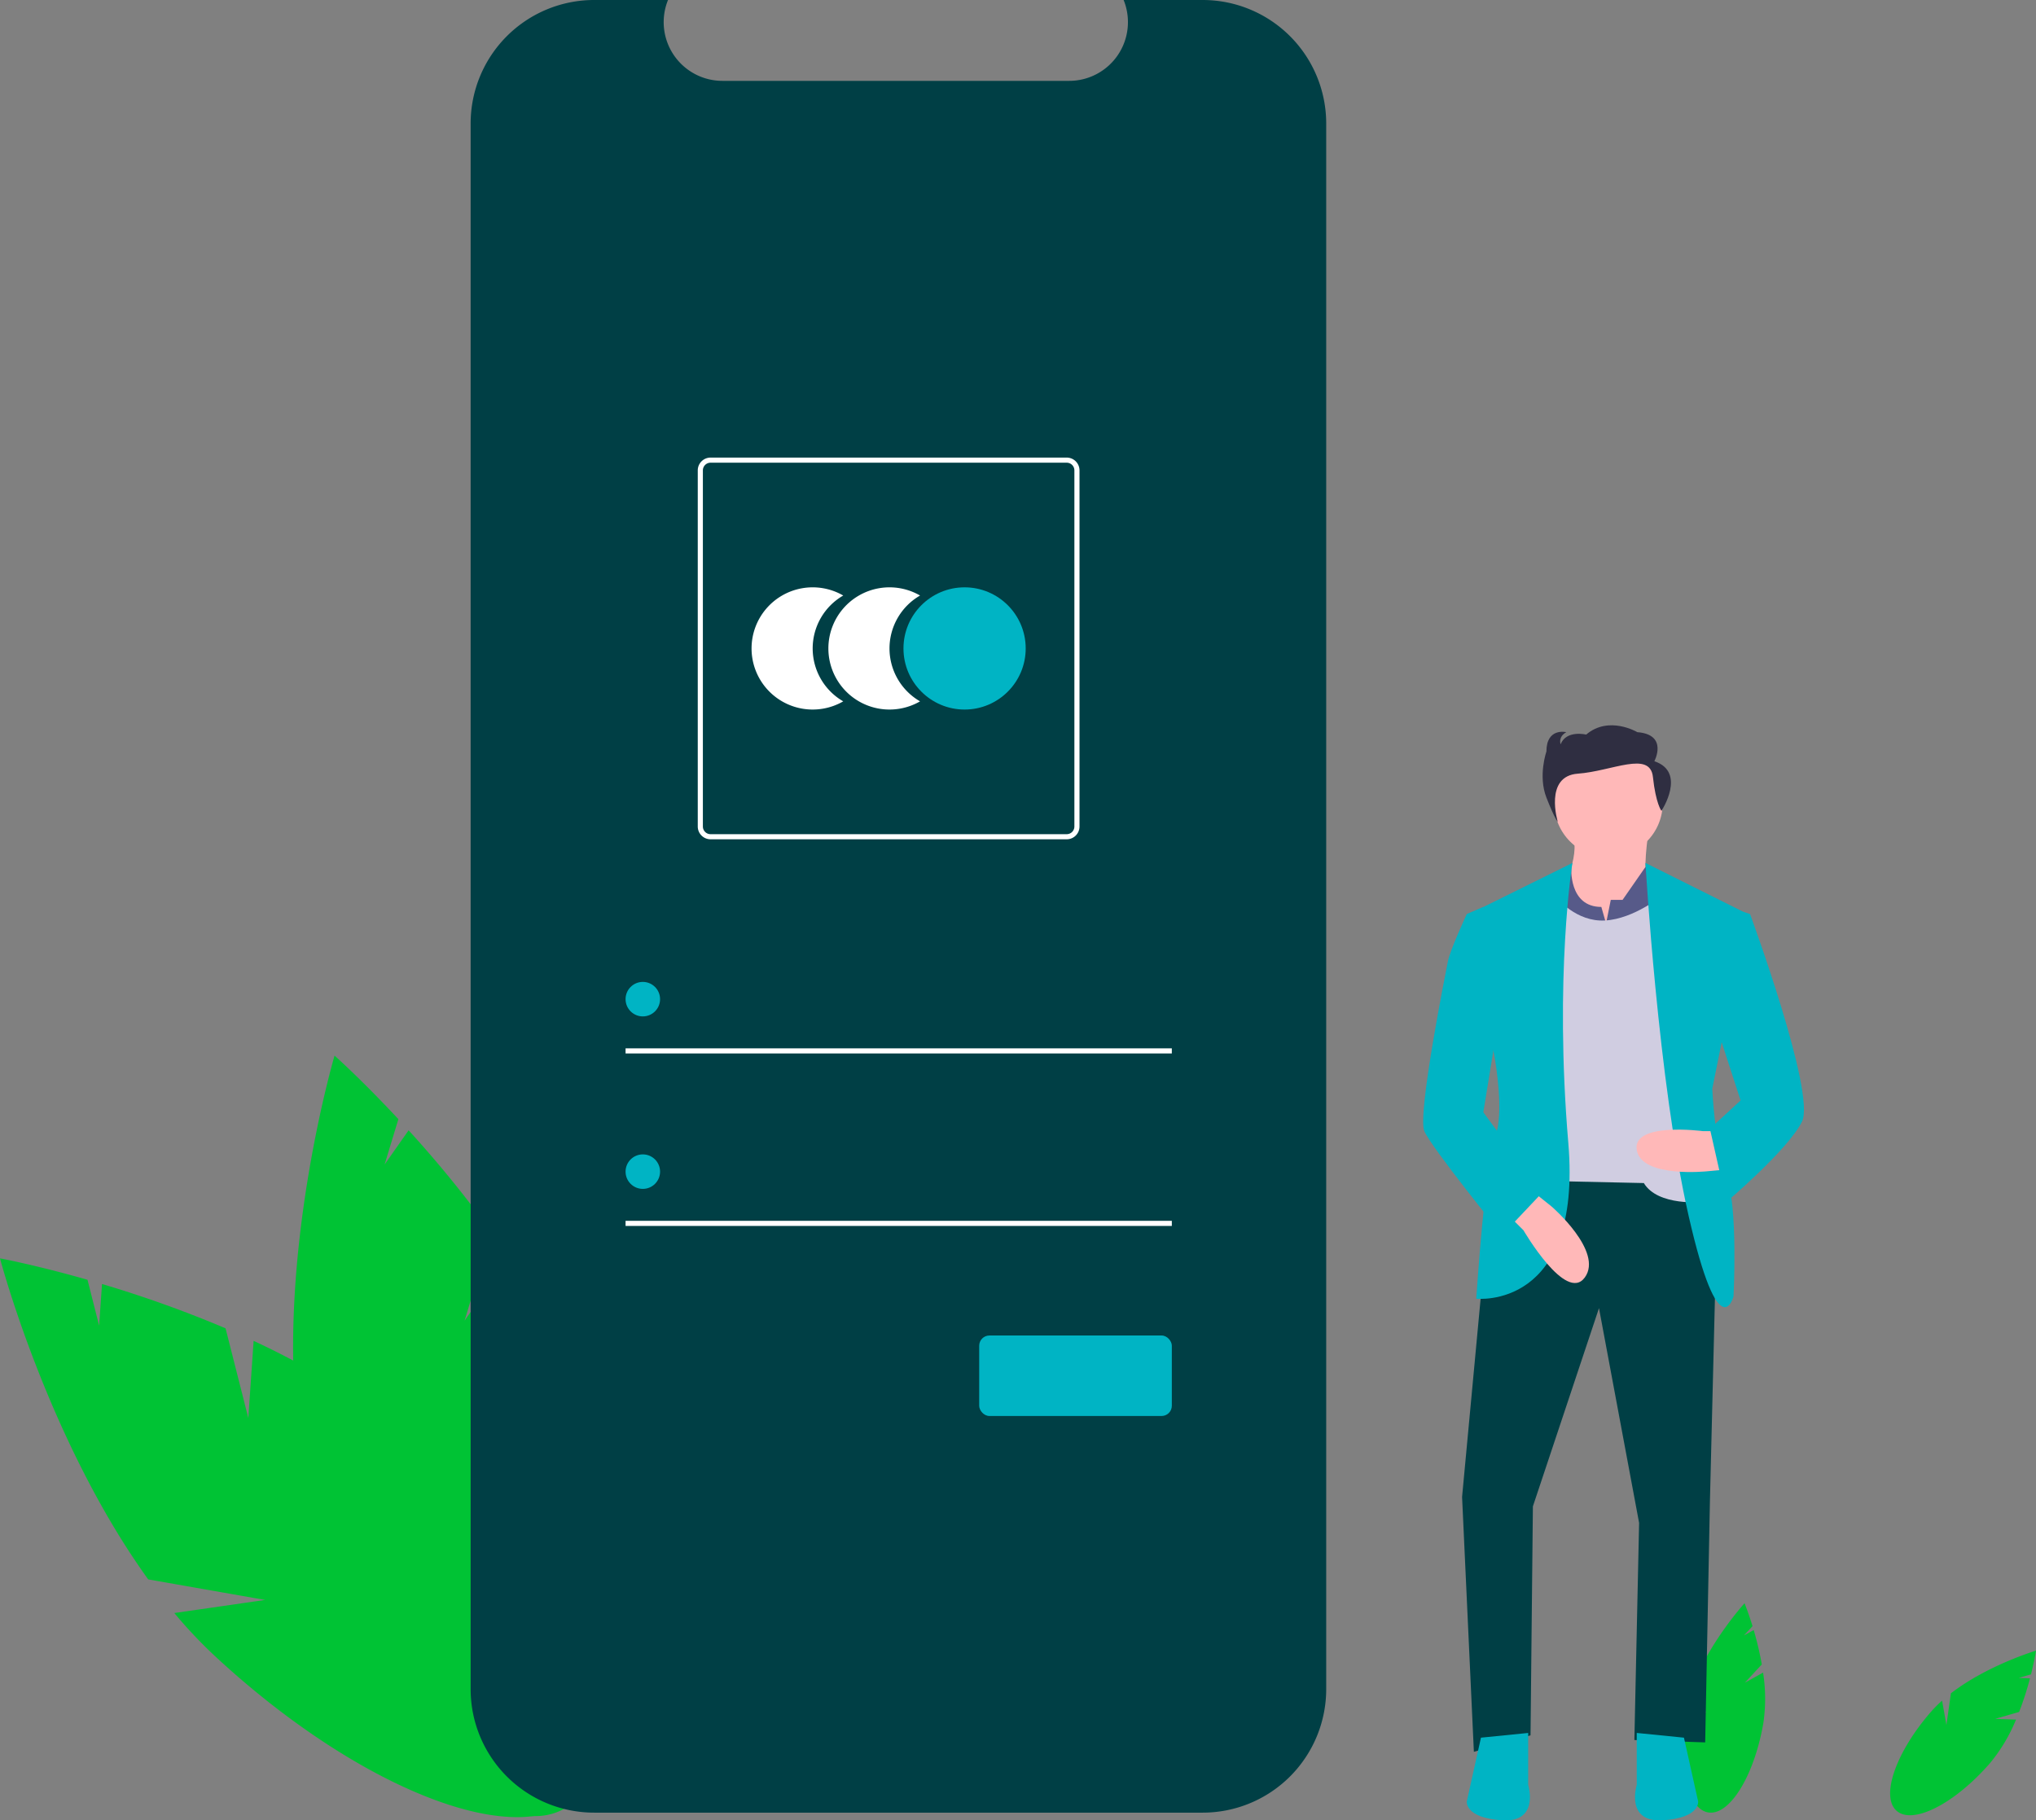 <?xml version="1.0" encoding="UTF-8" standalone="no"?>
<svg
   xmlns:dc="http://purl.org/dc/elements/1.1/"
   xmlns:cc="http://creativecommons.org/ns#"
   xmlns:rdf="http://www.w3.org/1999/02/22-rdf-syntax-ns#"
   xmlns:svg="http://www.w3.org/2000/svg"
   xmlns="http://www.w3.org/2000/svg"
   xmlns:sodipodi="http://sodipodi.sourceforge.net/DTD/sodipodi-0.dtd"
   xmlns:inkscape="http://www.inkscape.org/namespaces/inkscape"
   id="a9a7ffe7-bffb-40a8-a3c8-a3664a9c484c"
   data-name="Layer 1"
   width="796"
   height="711.771"
   viewBox="0 0 796 711.771"
   version="1.1"
   sodipodi:docname="pros-1.svg"
   inkscape:version="0.92.4 5da689c313, 2019-01-14">
  <rect x="0" y="0" width="796" height="711.771" fill="#808080" stroke="none"/>
  <defs
     id="defs65" />
  <sodipodi:namedview
     pagecolor="#ffffff"
     bordercolor="#666666"
     borderopacity="1"
     objecttolerance="10"
     gridtolerance="10"
     guidetolerance="10"
     inkscape:pageopacity="0"
     inkscape:pageshadow="2"
     inkscape:window-width="1920"
     inkscape:window-height="1015"
     id="namedview63"
     showgrid="false"
     inkscape:zoom="0.66313452"
     inkscape:cx="518.51825"
     inkscape:cy="247.47802"
     inkscape:window-x="0"
     inkscape:window-y="0"
     inkscape:window-maximized="1"
     inkscape:current-layer="a9a7ffe7-bffb-40a8-a3c8-a3664a9c484c" />
  <title
     id="title2">access_account</title>
  <path
     d="M299.079,648.561l-8.89-35.065a455.323,455.323,0,0,0-48.307-17.331L240.759,612.461l-4.552-17.953C215.849,588.695,202,586.134,202,586.134s18.707,71.138,57.945,125.525l45.72,8.031-35.519,5.121a184.211,184.211,0,0,0,15.888,16.837c57.079,52.982,120.655,77.29,142,54.294s-7.623-84.588-64.702-137.57c-17.695-16.425-39.924-29.606-62.175-39.979Z"
     transform="translate(-202 -94.114)"
     fill="#e6e6e6"
     id="path4"
     style="fill:#00c334;fill-opacity:1" />
  <path
     d="M383.632,610.481l10.515-34.612a455.32,455.32,0,0,0-32.395-39.806l-9.384,13.37L357.751,531.711c-14.422-15.499-24.954-24.85-24.954-24.85s-20.757,70.568-15.281,137.406L352.504,674.775l-33.053-13.976a184.213,184.213,0,0,0,4.898,22.626c21.476,74.859,63.335,128.53,93.494,119.878s37.198-76.352,15.722-151.211c-6.658-23.207-18.874-45.981-32.559-66.362Z"
     transform="translate(-202 -94.114)"
     fill="#e6e6e6"
     id="path6"
     style="fill:#00c334;fill-opacity:1" />
  <path
     d="M884.18,752.056l6.615-7.145a122.562,122.562,0,0,0-3.164-13.447l-3.844,2.134,3.387-3.658c-1.67-5.449-3.121-8.951-3.121-8.951s-13.323,14.647-19.855,31.475l4.885,11.501-6.36-7.27a49.586,49.586,0,0,0-1.474,6.054c-3.601,20.651.224,38.568,8.544,40.019s17.984-14.114,21.585-34.765a65.281,65.281,0,0,0-.082-19.897Z"
     transform="translate(-202 -94.114)"
     fill="#e6e6e6"
     id="path8"
     style="fill:#00c334;fill-opacity:1" />
  <path
     d="M982.049,766.186l9.356-2.697a122.558,122.558,0,0,0,4.242-13.147l-4.394-.16,4.79-1.381C997.432,743.274,998,739.525,998,739.525s-18.976,5.652-33.266,16.681l-1.763,12.37-1.687-9.511a49.586,49.586,0,0,0-4.392,4.421c-13.757,15.817-19.744,33.132-13.372,38.675s22.691-2.787,36.448-18.603a65.281,65.281,0,0,0,10.215-17.075Z"
     transform="translate(-202 -94.114)"
     fill="#e6e6e6"
     id="path10"
     style="fill:#00c334;fill-opacity:1" />
  <path
     d="M720.497,142.406V754.57a48.301,48.301,0,0,1-48.292,48.292H434.312A48.306,48.306,0,0,1,386,754.57V142.406a48.306,48.306,0,0,1,48.312-48.292H463.17a22.966,22.966,0,0,0,21.246,31.617h135.631A22.966,22.966,0,0,0,641.293,94.114H672.205A48.301,48.301,0,0,1,720.497,142.406Z"
     transform="translate(-202 -94.114)"
     fill="#3f3d56"
     id="path12"
     style="fill:#003f45;fill-opacity:1" />
  <path
     d="M519.728,347.655a23.877,23.877,0,0,1,11.946-20.688,23.892,23.892,0,1,0,0,41.376A23.877,23.877,0,0,1,519.728,347.655Z"
     transform="translate(-202 -94.114)"
     fill="#fff"
     id="path14" />
  <path
     d="M549.764,347.655a23.877,23.877,0,0,1,11.946-20.688,23.892,23.892,0,1,0,0,41.376A23.877,23.877,0,0,1,549.764,347.655Z"
     transform="translate(-202 -94.114)"
     fill="#fff"
     id="path16" />
  <circle
     cx="377.117"
     cy="253.541"
     r="23.892"
     fill="#6c63ff"
     id="circle18"
     style="fill:#00b4c4;fill-opacity:1" />
  <rect
     x="244.574"
     y="409.904"
     width="213.564"
     height="2"
     fill="#fff"
     id="rect20" />
  <circle
     cx="251.319"
     cy="390.671"
     r="6.744"
     fill="#6c63ff"
     id="circle22"
     style="fill:#00b4c4;fill-opacity:1" />
  <rect
     x="244.574"
     y="477.345"
     width="213.564"
     height="2"
     fill="#fff"
     id="rect24" />
  <circle
     cx="251.319"
     cy="458.113"
     r="6.744"
     fill="#6c63ff"
     id="circle26"
     style="fill:#00b4c4;fill-opacity:1" />
  <path
     d="M619.046,422.279H479.799a5.006,5.006,0,0,1-5-5V278.032a5.006,5.006,0,0,1,5-5H619.046a5.006,5.006,0,0,1,5,5V417.279A5.006,5.006,0,0,1,619.046,422.279ZM479.799,275.032a3.003,3.003,0,0,0-3,3V417.279a3.003,3.003,0,0,0,3,3H619.046a3.003,3.003,0,0,0,3-3V278.032a3.003,3.003,0,0,0-3-3Z"
     transform="translate(-202 -94.114)"
     fill="#fff"
     id="path28" />
  <rect
     x="382.83"
     y="522.182"
     width="75.31"
     height="31.473"
     rx="4"
     fill="#6c63ff"
     id="rect30"
     style="fill:#00b4c4;fill-opacity:1" />
  <path
     d="M846.521,419.196s-2.768,17.533,0,20.301-17.533,25.838-17.533,25.838l-16.61-23.07s7.382-11.996,4.614-22.147Z"
     transform="translate(-202 -94.114)"
     fill="#ffb8b8"
     id="path34" />
  <polygon
     points="583.621 457.039 571.62 585.306 576.23 684.967 598.377 678.508 599.304 588.998 625.145 511.485 640.829 595.459 638.98 680.355 666.664 681.279 668.513 587.155 671.756 455.695 583.621 457.039"
     fill="#2f2e41"
     id="polygon36"
     style="fill:#003f45;fill-opacity:1" />
  <path
     d="M841.907,771.701v20.301S837.293,806.767,852.058,805.844s13.842-7.382,13.842-7.382l-5.537-24.915Z"
     transform="translate(-202 -94.114)"
     fill="#2f2e41"
     id="path38"
     style="fill:#00b4c4;fill-opacity:1" />
  <path
     d="M799.459,771.701v20.301s4.614,14.765-10.151,13.842-13.842-7.382-13.842-7.382l5.537-24.915Z"
     transform="translate(-202 -94.114)"
     fill="#2f2e41"
     id="path40"
     style="fill:#00b4c4;fill-opacity:1" />
  <circle
     cx="628.833"
     cy="314.008"
     r="21.224"
     fill="#ffb8b8"
     id="circle42" />
  <path
     d="M829.911,455.185l1.846-9.228h4.614l8.922-12.834,7.688,7.298,1.846,43.371H804.995l4.614-46.139,6.719-4.529s-1.183,15.603,11.736,15.603Z"
     transform="translate(-202 -94.114)"
     fill="#575a89"
     id="path44" />
  <path
     d="M810.532,445.034s7.642,9.674,19.047,8.99,22.479-9.913,22.479-9.913L867.745,564.074s-17.533,1.846-23.07-7.382l-42.448-.923.923-111.657Z"
     transform="translate(-202 -94.114)"
     fill="#d0cde1"
     id="path46" />
  <path
     d="M816.762,431.531l-40.373,19.963,10.151,57.213s3.691,21.224,0,29.529-7.382,63.672-7.382,63.672,41.525,4.614,35.989-60.904S816.762,431.531,816.762,431.531Z"
     transform="translate(-202 -94.114)"
     fill="#2f2e41"
     id="path48"
     style="fill:#00b4c4;fill-opacity:1" />
  <path
     d="M792.076,569.61l5.537,5.537s16.61,28.606,23.992,18.456-12.919-27.684-12.919-27.684l-9.228-7.382Z"
     transform="translate(-202 -94.114)"
     fill="#ffb8b8"
     id="path50" />
  <path
     d="M845.314,431.531l39.964,19.963-13.842,68.286s.923,22.147,5.537,34.143,2.768,47.062,2.768,47.062-5.537,21.224-17.533-31.375S845.314,431.531,845.314,431.531Z"
     transform="translate(-202 -94.114)"
     fill="#2f2e41"
     id="path52"
     style="fill:#00b4c4;fill-opacity:1" />
  <path
     d="M876.05,536.39H867.745s-27.684-3.691-25.838,7.382,27.684,8.305,27.684,8.305l10.151-.923Z"
     transform="translate(-202 -94.114)"
     fill="#ffb8b8"
     id="path54" />
  <path
     d="M781.926,448.725l-6.46,2.768s-6.46,13.842-7.382,18.456S756.088,529.93,758.856,536.39s30.452,40.603,30.452,40.603l15.687-16.61L781.926,529.008l6.46-39.68Z"
     transform="translate(-202 -94.114)"
     fill="#2f2e41"
     id="path56"
     style="fill:#00b4c4;fill-opacity:1" />
  <path
     d="M871.436,449.648l12.21,1.03,2.555.815s25.838,70.132,20.301,81.205-29.529,31.375-29.529,31.375l-6.46-28.606,11.996-11.073-11.996-36.912Z"
     transform="translate(-202 -94.114)"
     fill="#2f2e41"
     id="path58"
     style="fill:#00b4c4;fill-opacity:1" />
  <path
     d="M848.79,391.757s5.553-10.419-6.663-11.366c0,0-11.105-6.63-19.989.947,0,0-7.774-1.894-9.995,3.789,0,0-1.111-2.842,2.221-4.736,0,0-7.774-1.894-7.774,7.578,0,0-3.332,9.472,0,17.997s4.442,9.472,4.442,9.472-5.475-17.873,7.851-18.82,28.24-9.122,29.35,1.297,3.332,13.261,3.332,13.261S861.561,396.019,848.79,391.757Z"
     transform="translate(-202 -94.114)"
     fill="#2f2e41"
     id="path60" />
</svg>
